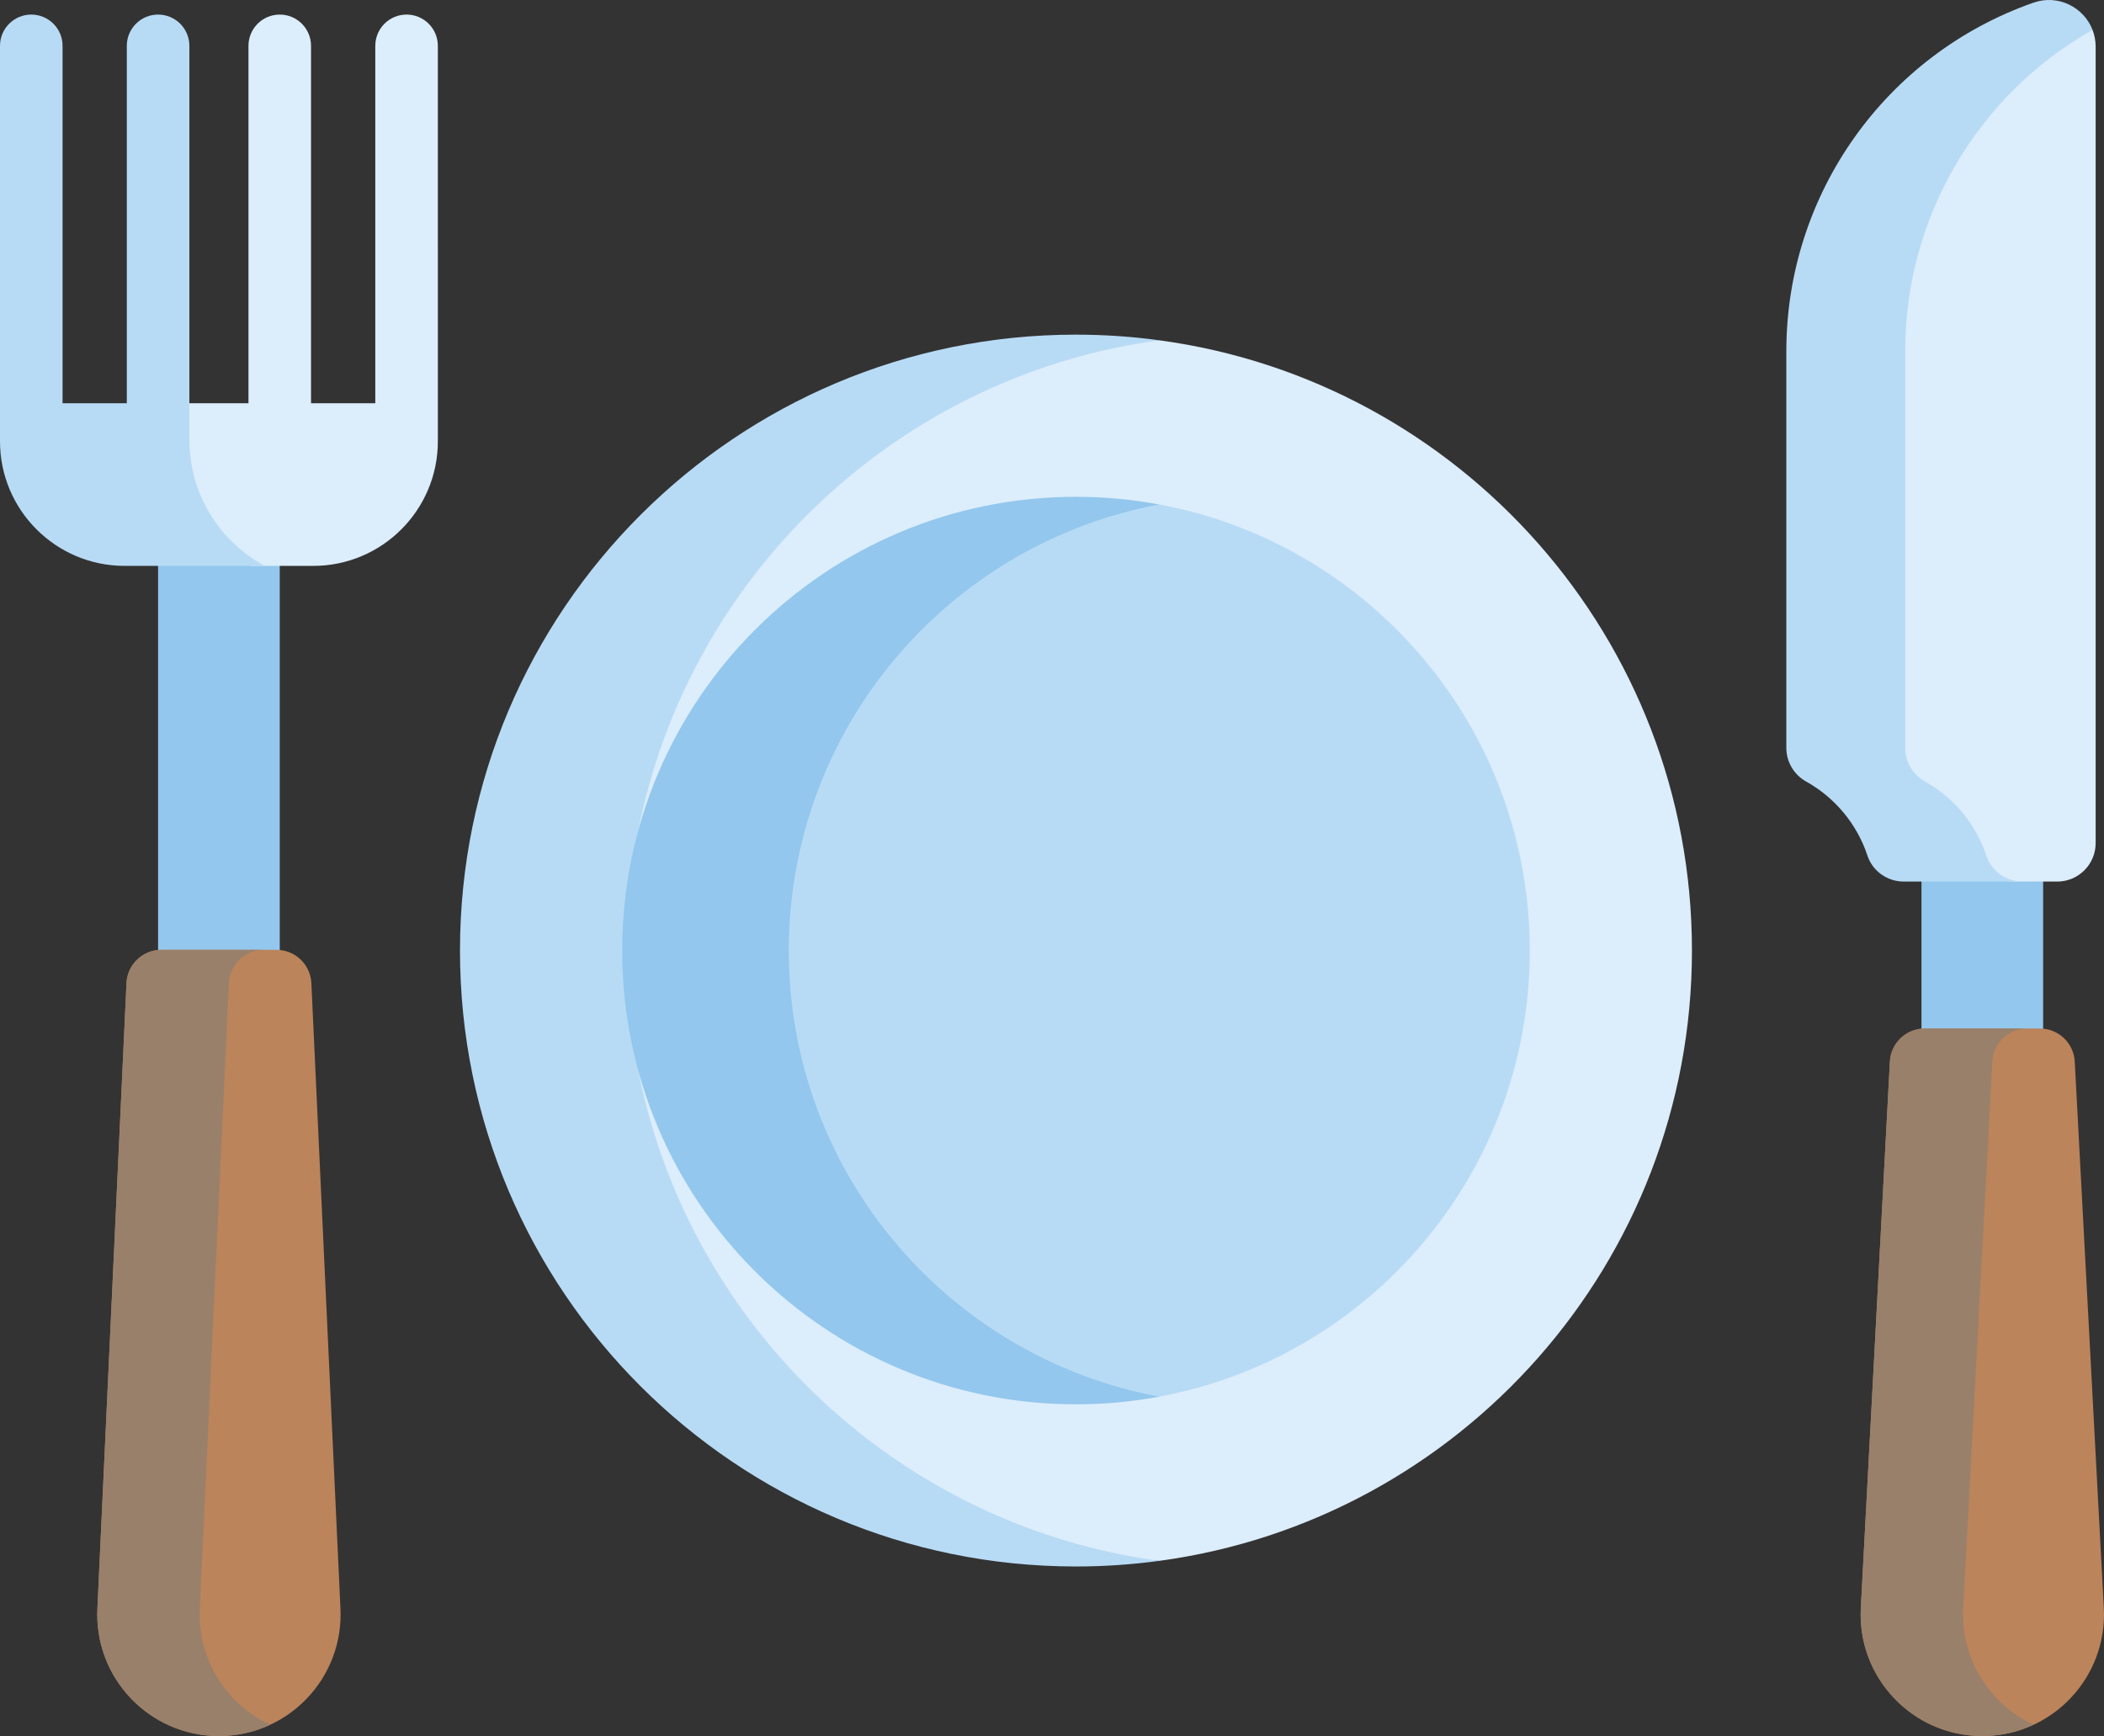 <?xml version="1.0" encoding="utf-8"?>
<!-- Generator: Adobe Illustrator 24.0.1, SVG Export Plug-In . SVG Version: 6.00 Build 0)  -->
<!DOCTYPE svg PUBLIC "-//W3C//DTD SVG 1.1//EN" "http://www.w3.org/Graphics/SVG/1.1/DTD/svg11.dtd">
<svg version="1.1" id="Calque_1" xmlns:x="http://ns.adobe.com/Extensibility/1.0/" xmlns:i="http://ns.adobe.com/AdobeIllustrator/10.0/" xmlns:graph="http://ns.adobe.com/Graphs/1.0/"
	 xmlns="http://www.w3.org/2000/svg" xmlns:xlink="http://www.w3.org/1999/xlink" x="0px" y="0px" viewBox="0 0 158.532 130.825"
	 enable-background="new 0 0 158.532 130.825" xml:space="preserve">
<rect x="0" y="0" width="158.532" height="130.825" fill="#333333" stroke="none"/>
<g>
	<path fill="#DCEDFB" d="M87.35,25.643l-4.193,0.262L64.46,30.387L44.663,58.503v29.332l19.875,24.196l18.54,5.46l4.271,0.131
		c22.664-3.065,40.136-22.485,40.136-45.99C127.486,48.128,110.014,28.707,87.35,25.643L87.35,25.643z"/>
	<path fill="#93C7ED" d="M12.158,72.229h8.675c0.083,0,0.165,0.005,0.246,0.012V40.286h-9.168v31.956
		C11.993,72.234,12.075,72.229,12.158,72.229z"/>
	<path fill="#93C7ED" d="M144.78,65.734v12.622c0.081-0.009,0.163-0.014,0.246-0.014h8.675c0.083,0,0.165,0.005,0.246,0.014V65.734
		H144.78z"/>
	<path fill="#B8DBF5" d="M47.214,71.632c0-23.504,17.472-42.925,40.136-45.99c-2.053-0.278-4.148-0.424-6.277-0.424
		c-25.634,0-46.414,20.78-46.414,46.414c0,25.634,20.78,46.414,46.414,46.414c2.129,0,4.224-0.146,6.277-0.424
		C64.686,114.557,47.214,95.136,47.214,71.632z"/>
	<path fill="#BC845B" d="M25.65,121.17l-2.19-47.101c-0.074-1.397-1.229-2.491-2.627-2.491h-8.675c-1.399,0-2.553,1.095-2.627,2.491
		l-2.19,47.101c-0.279,5.247,3.9,9.654,9.155,9.654C21.75,130.825,25.929,126.417,25.65,121.17z"/>
	<g>
		<path fill="#B8DBF5" d="M11.912,34.887c-1.302,0-2.357-1.055-2.357-2.357V3.455c0-1.302,1.055-2.357,2.357-2.357
			s2.357,1.055,2.357,2.357V32.53C14.268,33.831,13.213,34.887,11.912,34.887z"/>
	</g>
	<g>
		<path fill="#DCEDFB" d="M21.079,34.887c-1.302,0-2.357-1.055-2.357-2.357V3.455c0-1.302,1.055-2.357,2.357-2.357
			s2.357,1.055,2.357,2.357V32.53C23.436,33.831,22.381,34.887,21.079,34.887z"/>
	</g>
	<path fill="#DCEDFB" d="M14.268,30.387l-0.655,0.591v4.358l1.747,4.949h8.246c3.882,0,7.028-3.146,7.028-7.028v-2.87L14.268,30.387
		L14.268,30.387z"/>
	<path fill="#B8DBF5" d="M14.268,33.14v-2.753H2.357v2.87c0,3.882,3.147,7.028,7.028,7.028h7.592
		C15.293,38.383,14.268,35.882,14.268,33.14z"/>
	<path fill="#BC845B" d="M158.518,121.17l-2.19-41.172c-0.074-1.397-1.229-2.491-2.627-2.491h-8.675
		c-1.399,0-2.553,1.095-2.627,2.491l-2.19,41.172c-0.279,5.247,3.9,9.654,9.155,9.654
		C154.618,130.825,158.798,126.417,158.518,121.17L158.518,121.17z"/>
	<path fill="#99806B" d="M15.06,121.17l2.19-47.101c0.074-1.397,1.228-2.491,2.627-2.491h-7.719c-1.399,0-2.553,1.095-2.627,2.491
		l-2.19,47.101c-0.279,5.247,3.9,9.654,9.155,9.654c1.382,0,2.688-0.307,3.86-0.852C17.072,128.446,14.854,125.038,15.06,121.17
		L15.06,121.17z"/>
	<path fill="#99806B" d="M147.928,121.17l2.19-41.172c0.074-1.397,1.228-2.491,2.627-2.491h-7.719c-1.399,0-2.553,1.095-2.627,2.491
		l-2.19,41.172c-0.279,5.247,3.9,9.654,9.155,9.654c1.382,0,2.688-0.307,3.86-0.852C149.94,128.446,147.723,125.038,147.928,121.17
		L147.928,121.17z"/>
	<path fill="#DCEDFB" d="M156.689,2.25l-8.38,6.136l-5.604,12.727v38.18l4.478,2.422l2.181,3.771l1.92,0.947h3.721
		c1.6,0,2.898-1.297,2.898-2.898V3.525c0-0.455-0.084-0.883-0.236-1.275L156.689,2.25z"/>
	<path fill="#B8DBF5" d="M149.664,64.476c-0.79-2.387-2.456-4.374-4.617-5.581c-0.92-0.513-1.494-1.479-1.494-2.532V26.458
		c0-10.144,5.504-19.334,14.115-24.208c-0.658-1.701-2.59-2.702-4.452-2.049c-11.153,3.91-18.619,14.438-18.619,26.257v29.905
		c0,1.053,0.574,2.019,1.494,2.532c2.162,1.207,3.827,3.194,4.617,5.581c0.389,1.175,1.501,1.957,2.739,1.957h8.956
		C151.165,66.433,150.052,65.651,149.664,64.476L149.664,64.476z"/>
	<path fill="#B8DBF5" d="M87.35,38.016h-6.942L66.424,48.477l-9.348,17.257v17.021l10.039,15.858l13.958,6.767l6.277-0.132
		c15.886-2.948,27.916-16.876,27.916-33.616C115.266,54.892,103.236,40.964,87.35,38.016L87.35,38.016z"/>
	<path fill="#93C7ED" d="M59.435,71.632c0-16.74,12.03-30.668,27.916-33.616c-2.035-0.378-4.133-0.577-6.277-0.577
		c-18.884,0-34.193,15.309-34.193,34.193s15.309,34.193,34.193,34.193c2.145,0,4.242-0.199,6.277-0.577
		C71.464,102.3,59.435,88.372,59.435,71.632L59.435,71.632z"/>
	<path fill="#DCEDFB" d="M30.634,1.098c-1.302,0-2.357,1.055-2.357,2.357v29.803c0,2.576-2.096,4.671-4.671,4.671h-8.217
		l-0.342,0.755l2.75,3.457l1.121,0.503h4.688c5.175,0,9.385-4.21,9.385-9.385V3.455C32.991,2.153,31.936,1.098,30.634,1.098
		L30.634,1.098z"/>
	<g>
		<path fill="#B8DBF5" d="M15.389,37.929H9.385c-2.576,0-4.671-2.096-4.671-4.671V3.455c0-1.302-1.055-2.357-2.357-2.357
			S0,2.153,0,3.455v29.803c0,5.175,4.21,9.385,9.385,9.385h10.561C17.981,41.584,16.384,39.933,15.389,37.929z"/>
	</g>
</g>
<g>
</g>
<g>
</g>
<g>
</g>
<g>
</g>
<g>
</g>
<g>
</g>
</svg>
